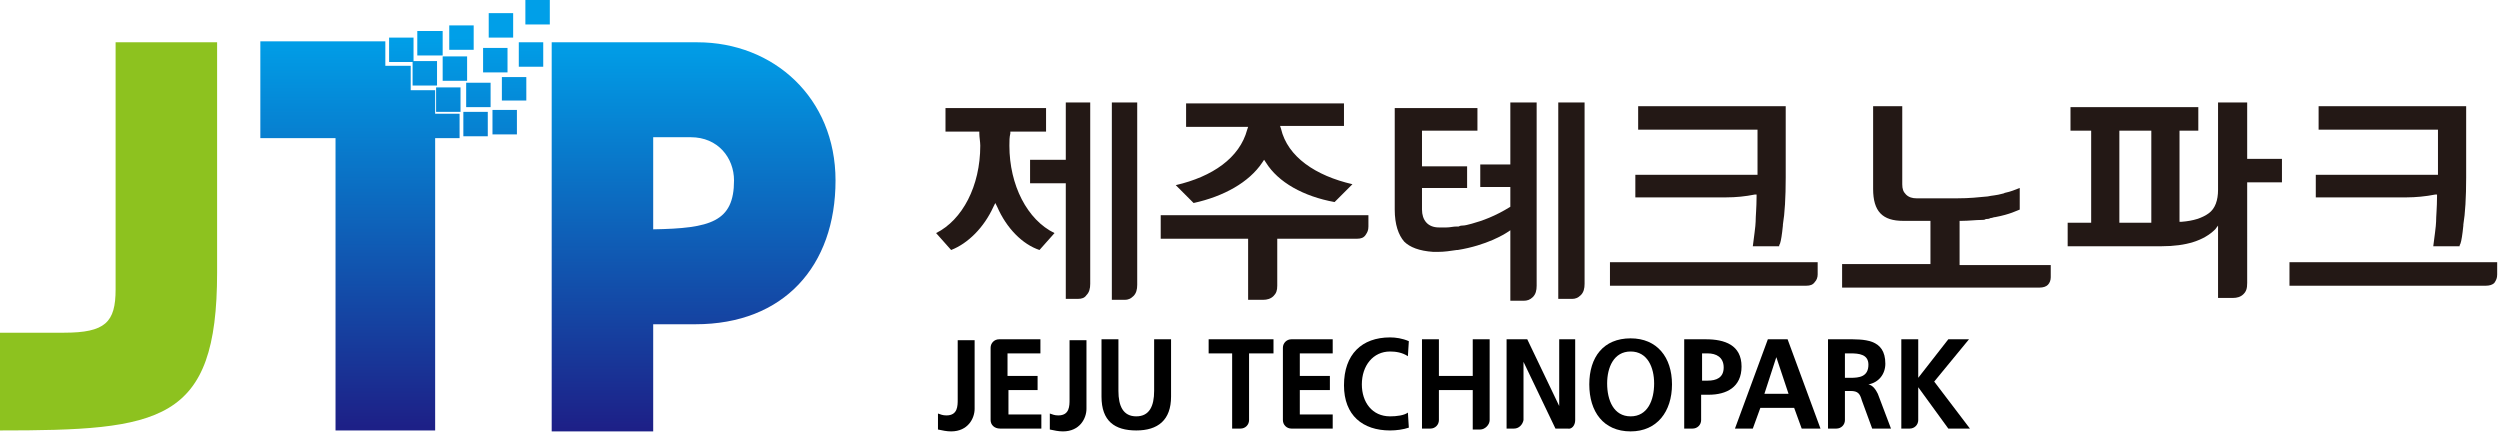 <?xml version="1.0" encoding="utf-8"?>
<!-- Generator: Adobe Illustrator 26.0.2, SVG Export Plug-In . SVG Version: 6.00 Build 0)  -->
<svg version="1.1" id="레이어_1" xmlns="http://www.w3.org/2000/svg" xmlns:xlink="http://www.w3.org/1999/xlink" x="0px"
	 y="0px" viewBox="0 0 266 46" style="enable-background:new 0 0 266 46;" xml:space="preserve">
<style type="text/css">
	.st0{fill:url(#SVGID_1_);}
	.st1{fill:#8DC21F;}
	.st2{fill:url(#SVGID_00000098207778119281910330000012883391699262578854_);}
	.st3{fill:#231815;}
</style>
<g>
	<g>
		<g>
			<linearGradient id="SVGID_1_" gradientUnits="userSpaceOnUse" x1="43.16" y1="3.978" x2="43.16" y2="45.368">
				<stop  offset="0" style="stop-color:#009FE8"/>
				<stop  offset="1" style="stop-color:#1D2087"/>
			</linearGradient>
			<path class="st0" d="M54.6,1.4h-2.6v2.6h2.6V1.4z M55.9,0v2.6h2.6V0H55.9z M50.4,2.7h-2.6v2.6h2.6V2.7z M47.1,3.3h-2.7v2.6h2.7
				V3.3z M43.9,9.1h2.6V6.5h-2.5V4h-2.6v2.6h2.5V9.1z M49.6,11.4h2.6V8.8h-2.6V11.4z M53.4,10.7h2.6V8.2h-2.6V10.7z M49.3,14.5h2.6
				v-2.6h-2.6V14.5z M52.3,14.3H55v-2.6h-2.6V14.3z M54,5.1h-2.6v2.6H54V5.1z M47.1,8.6h2.6V6h-2.6V8.6z M46.4,11.9h2.6V9.3h-2.6
				V11.9z M55.2,7.1h2.6V4.5h-2.6V7.1z M46.3,9.6h-2.6V7H41V4.4H27.7v10.3h8v31.1h10.6V14.7h2.6v-2.6h-2.6V9.6z"/>
			<path class="st1" d="M0,35.4h6.8c4.4,0,5.5-1.1,5.5-4.6V4.5h10.8V29c0,16-6,16.8-23.2,16.8V35.4z"/>
			
				<linearGradient id="SVGID_00000150072237427704236250000005913181992784059823_" gradientUnits="userSpaceOnUse" x1="73.805" y1="4.231" x2="73.805" y2="45.604">
				<stop  offset="0" style="stop-color:#009FE8"/>
				<stop  offset="1" style="stop-color:#1D2087"/>
			</linearGradient>
			<path style="fill:url(#SVGID_00000150072237427704236250000005913181992784059823_);" d="M74.2,4.5H58.7v41.4h10.8V34.5H74
				c9.4,0,14.9-6.2,14.9-15.3C88.9,10.4,82.3,4.5,74.2,4.5z M69.5,24.4v-9.8h4c2.9,0,4.6,2.2,4.6,4.6C78.1,23.6,75.6,24.3,69.5,24.4
				z"/>
		</g>
	</g>
	<g>
		<g>
			<path class="st3" d="M120.6,31.5c0.3-0.3,0.4-0.7,0.4-1.2V10.9h-2.7v21h1.4C120,31.9,120.3,31.8,120.6,31.5z"/>
			<path class="st3" d="M107.4,15.5c0-0.5,0-0.9,0.1-1.3l0-0.2h3.8v-2.5h-10.7v2.5h3.6l0,0.2c0,0.4,0.1,0.9,0.1,1.3
				c0,4.3-1.9,7.9-4.7,9.3l1.6,1.8c1.8-0.7,3.5-2.4,4.5-4.6l0.2-0.4l0.2,0.4c1,2.3,2.7,4,4.5,4.6l1.6-1.8
				C109.3,23.4,107.4,19.7,107.4,15.5z"/>
			<path class="st3" d="M113.4,31.8c0.3,0,1,0,1.3,0c0.4,0,0.7-0.1,0.9-0.4c0.3-0.3,0.4-0.7,0.4-1.2V10.9h-2.6v5.9v0.2h-3.8v2.5h3.8
				V31.8z"/>
		</g>
		<g>
			<path class="st3" d="M132.9,31.9h1.5c0.4,0,0.8-0.1,1.1-0.4c0.3-0.3,0.4-0.6,0.4-1.1v-5h8.5c0.4,0,0.7-0.1,0.9-0.4
				c0.2-0.3,0.3-0.5,0.3-0.9v-1.2h-22.1v2.5h9.3V31.9z"/>
			<path class="st3" d="M134.3,17.3l0.2-0.3l0.2,0.3c1.3,2.1,4,3.6,7.3,4.2l1.9-1.9c-3.9-0.9-6.9-2.9-7.6-5.9l-0.1-0.3h6.8V11h-16.8
				v2.5h6.6l-0.1,0.3c-0.8,3-3.7,5-7.6,5.9l1.9,1.9C130.2,20.9,132.9,19.4,134.3,17.3z"/>
		</g>
		<path class="st3" d="M239.1,10.9H236v9.3c0,1.1-0.3,2-1,2.5c-0.7,0.5-1.6,0.8-2.9,0.9l-0.2,0v-9.7h2v-2.5h-13.6v2.5h2.2v9.8H220
			v2.5h10c2.6,0,4.5-0.6,5.7-1.8L236,24v6.1c0,0,0,0,0,0.1v1.5h1.5c0.1,0,0.1,0,0.1,0c0.4,0,0.8-0.1,1.1-0.4
			c0.3-0.3,0.4-0.6,0.4-1.2V19.4h3.7v-2.5h-3.5h-0.2V10.9z M228.9,23.5v0.2h-3.4v-9.8h3.4V23.5z"/>
		<g>
			<path class="st3" d="M167.3,31.8c0.3,0,0.6-0.1,0.9-0.4c0.3-0.3,0.4-0.7,0.4-1.2l0-19.3h-2.8v20.9H167.3
				C167.2,31.8,167.2,31.8,167.3,31.8L167.3,31.8z"/>
			<path class="st3" d="M160.7,22L160.7,22c-1.6,1-3,1.5-4.1,1.8c0,0,0,0,0,0c-0.4,0.1-0.7,0.2-1,0.2c-0.1,0-0.2,0-0.4,0.1
				c-0.1,0-0.2,0-0.2,0c-0.4,0-0.7,0.1-1.1,0.1c-0.3,0-0.5,0-0.8,0c-1.2,0-1.8-0.8-1.8-1.9v-2.3h4.8v-2.3h-4.8v-3.8h5.9v-2.4h-8.8
				v10.8c0,1.6,0.4,2.7,1,3.4c0.6,0.6,1.6,1,3.1,1.1c0.2,0,0.3,0,0.5,0c0.7,0,1.3-0.1,2-0.2l0.1,0l0,0c3.1-0.5,5-1.7,5.3-1.9
				l0.3-0.2v7.5h1.4c0.4,0,0.7-0.1,1-0.4c0.3-0.3,0.4-0.7,0.4-1.2V10.9h-2.8v6.4v0.2h-3.2v2.4h3.2V22z"/>
		</g>
		<path class="st3" d="M208.5,23.5l0.2,0c0.8,0,1.5-0.1,2.2-0.1l0,0h0l0,0l0,0l0,0l0,0l0,0c0.1,0,0.3,0,0.4-0.1c0,0,0.1,0,0.1,0
			c0.1,0,0.2,0,0.4-0.1c0.2,0,0.3-0.1,0.5-0.1l0,0c1.6-0.3,2.3-0.7,2.6-0.8c0,0,0,0,0,0V20c-0.5,0.2-1,0.4-1.5,0.5l0,0h0
			c-0.1,0-0.2,0.1-0.3,0.1c-0.7,0.2-1.2,0.2-1.6,0.3c-1,0.1-2,0.2-3.2,0.2h-4.4c-0.4,0-0.8-0.1-1.1-0.4c-0.3-0.3-0.4-0.6-0.4-1.1
			v-8.3h-3.1v8.8c0,2.4,1,3.4,3.2,3.4h2.9v4.6h-9.4v2.5H217c0.4,0,0.7-0.1,0.9-0.3c0.2-0.2,0.3-0.5,0.3-0.8l0-0.2v-1.1h-9.5h-0.2
			V23.5z"/>
		<g>
			<path class="st3" d="M265.4,30.1c0.2-0.3,0.3-0.5,0.3-0.9v-1.3h-22.1v2.5h20.9C264.9,30.4,265.2,30.3,265.4,30.1z"/>
			<path class="st3" d="M259.1,20.7l0.2,0l0,0.2c0,1.2-0.1,2.1-0.1,2.7c0,0.4-0.2,1.8-0.3,2.6h2.8c0-0.1,0-0.1,0.1-0.3
				c0.1-0.3,0.2-0.9,0.3-1.9l0,0l0-0.1c0.2-1.2,0.3-2.9,0.3-5v-7.6h-15.7v2.5h12.7v4.8l-13,0V21h9.7C257,21,258.1,20.9,259.1,20.7z"
				/>
		</g>
		<g>
			<path class="st3" d="M193.4,29.2v-1.3h-22.1v2.5l20.9,0c0.4,0,0.7-0.1,0.9-0.4C193.3,29.8,193.4,29.5,193.4,29.2z"/>
			<path class="st3" d="M186.7,20.7l0.2,0l0,0.2c0,1.2-0.1,2.1-0.1,2.7c0,0.4-0.2,1.8-0.3,2.6h2.8c0-0.1,0-0.1,0.1-0.3
				c0.1-0.3,0.2-0.9,0.3-1.9l0,0l0-0.1c0.2-1.2,0.3-2.9,0.3-5v-7.6h-15.7v2.5H187v4.8l-13,0V21h9.7C184.7,21,185.7,20.9,186.7,20.7z
				"/>
		</g>
	</g>
	<g>
		<g>
			<path d="M101.9,42.5c0,0.7,0,1.7-1.2,1.7c-0.4,0-0.6-0.1-0.9-0.2v1.7c0.5,0.1,0.9,0.2,1.4,0.2c1.8,0,2.5-1.4,2.5-2.4v-7.3h-1.8
				V42.5z"/>
			<path d="M107.2,41.5h3.2V40h-3.2v-2.4h3.5v-1.5h-4.4c-0.5,0-0.9,0.4-0.9,0.9v7.7c0,0.5,0.4,0.9,1,0.9l0,0h4.4v-1.5h-3.5V41.5z"/>
			<path d="M113.8,42.5c0,0.7,0,1.7-1.2,1.7c-0.4,0-0.6-0.1-0.9-0.2v1.7c0.5,0.1,0.9,0.2,1.4,0.2c1.8,0,2.5-1.4,2.5-2.4v-7.3h-1.8
				V42.5z"/>
			<path d="M122.8,41.6c0,1.6-0.5,2.7-1.9,2.7c-1.4,0-1.9-1.1-1.9-2.7v-5.5h-1.8v6.1c0,2.6,1.4,3.6,3.7,3.6c2.3,0,3.7-1.1,3.7-3.6
				v-6.1h-1.8V41.6z"/>
		</g>
		<g>
			<path d="M128.5,37.6h2.6v8h0.9c0.5,0,0.9-0.4,0.9-0.9v-7.1h2.6v-1.5h-6.9V37.6z"/>
			<path d="M138.3,41.5h3.2V40h-3.2v-2.4h3.5v-1.5h-4.4c-0.5,0-0.9,0.4-0.9,0.9v7.7c0,0.5,0.4,0.9,0.9,0.9h4.4v-1.5h-3.5V41.5z"/>
			<path d="M147.9,44.3c-1.9,0-3-1.5-3-3.4c0-2,1.2-3.5,3-3.5c0.6,0,1.3,0.1,1.9,0.5l0.1-1.6c-0.7-0.3-1.4-0.4-2-0.4
				c-3,0-4.9,1.8-4.9,5.1c0,3.2,2,4.8,4.9,4.8c0.7,0,1.4-0.1,2-0.3l-0.1-1.6C149.4,44.2,148.6,44.3,147.9,44.3z"/>
			<path d="M158.5,44.7v-8.6h-1.8V40h-3.6v-3.9h-1.8v9.5h0.9c0.5,0,0.9-0.4,0.9-0.9v-3.2h3.6v4.2h0.8
				C158,45.7,158.5,45.2,158.5,44.7z"/>
			<path d="M167.6,44.7v-8.6h-1.7v7.1h0l-3.4-7.1h-2.2v9.5h0.8c0.5,0,0.9-0.4,1-0.9v-6.2h0l3.4,7.1h1.3
				C167.2,45.7,167.6,45.3,167.6,44.7z"/>
			<path d="M173.5,36c-2.9,0-4.4,2-4.4,4.9c0,2.9,1.5,5,4.4,5c2.8,0,4.4-2.1,4.4-5C177.9,38,176.3,36,173.5,36z M173.5,44.3
				c-1.8,0-2.5-1.7-2.5-3.5c0-1.7,0.7-3.4,2.5-3.4c1.8,0,2.5,1.7,2.5,3.4C176,42.6,175.3,44.3,173.5,44.3z"/>
			<path d="M181.5,36.1h-2.3v9.5h0.9c0.5,0,0.9-0.4,0.9-0.9V42h0.8c1.9,0,3.5-0.8,3.5-3C185.3,36.7,183.5,36.1,181.5,36.1z
				 M181.7,40.5h-0.6v-2.9h0.6c0.9,0,1.7,0.4,1.7,1.5C183.4,40.2,182.6,40.5,181.7,40.5z"/>
			<path d="M188.1,36.1l-3.5,9.5h1.9l0.8-2.2h3.6l0.8,2.2h2l-3.5-9.5H188.1z M187.7,42L189,38h0l1.3,3.9H187.7z"/>
			<path d="M198.8,40.9L198.8,40.9c1.1-0.2,1.8-1.1,1.8-2.2c0-2.7-2.3-2.6-4.2-2.6h-1.9v9.5h0.9c0.5,0,0.9-0.4,0.9-0.9v-3.1h0.6
				c0.8,0,1,0.3,1.2,1l1.1,3h2l-1.4-3.7C199.6,41.5,199.3,41,198.8,40.9z M196.9,40.2h-0.6v-2.6h0.6c0.9,0,1.9,0.1,1.9,1.2
				C198.8,40.1,197.8,40.2,196.9,40.2z"/>
			<path d="M204.1,41.2l3.2,4.4h2.3l-3.8-5l3.7-4.5h-2.2l-3.2,4.1v-4.1h-1.8v9.5h0.9c0.5,0,0.9-0.4,0.9-0.9L204.1,41.2L204.1,41.2z"
				/>
		</g>
	</g>
</g>
</svg>
